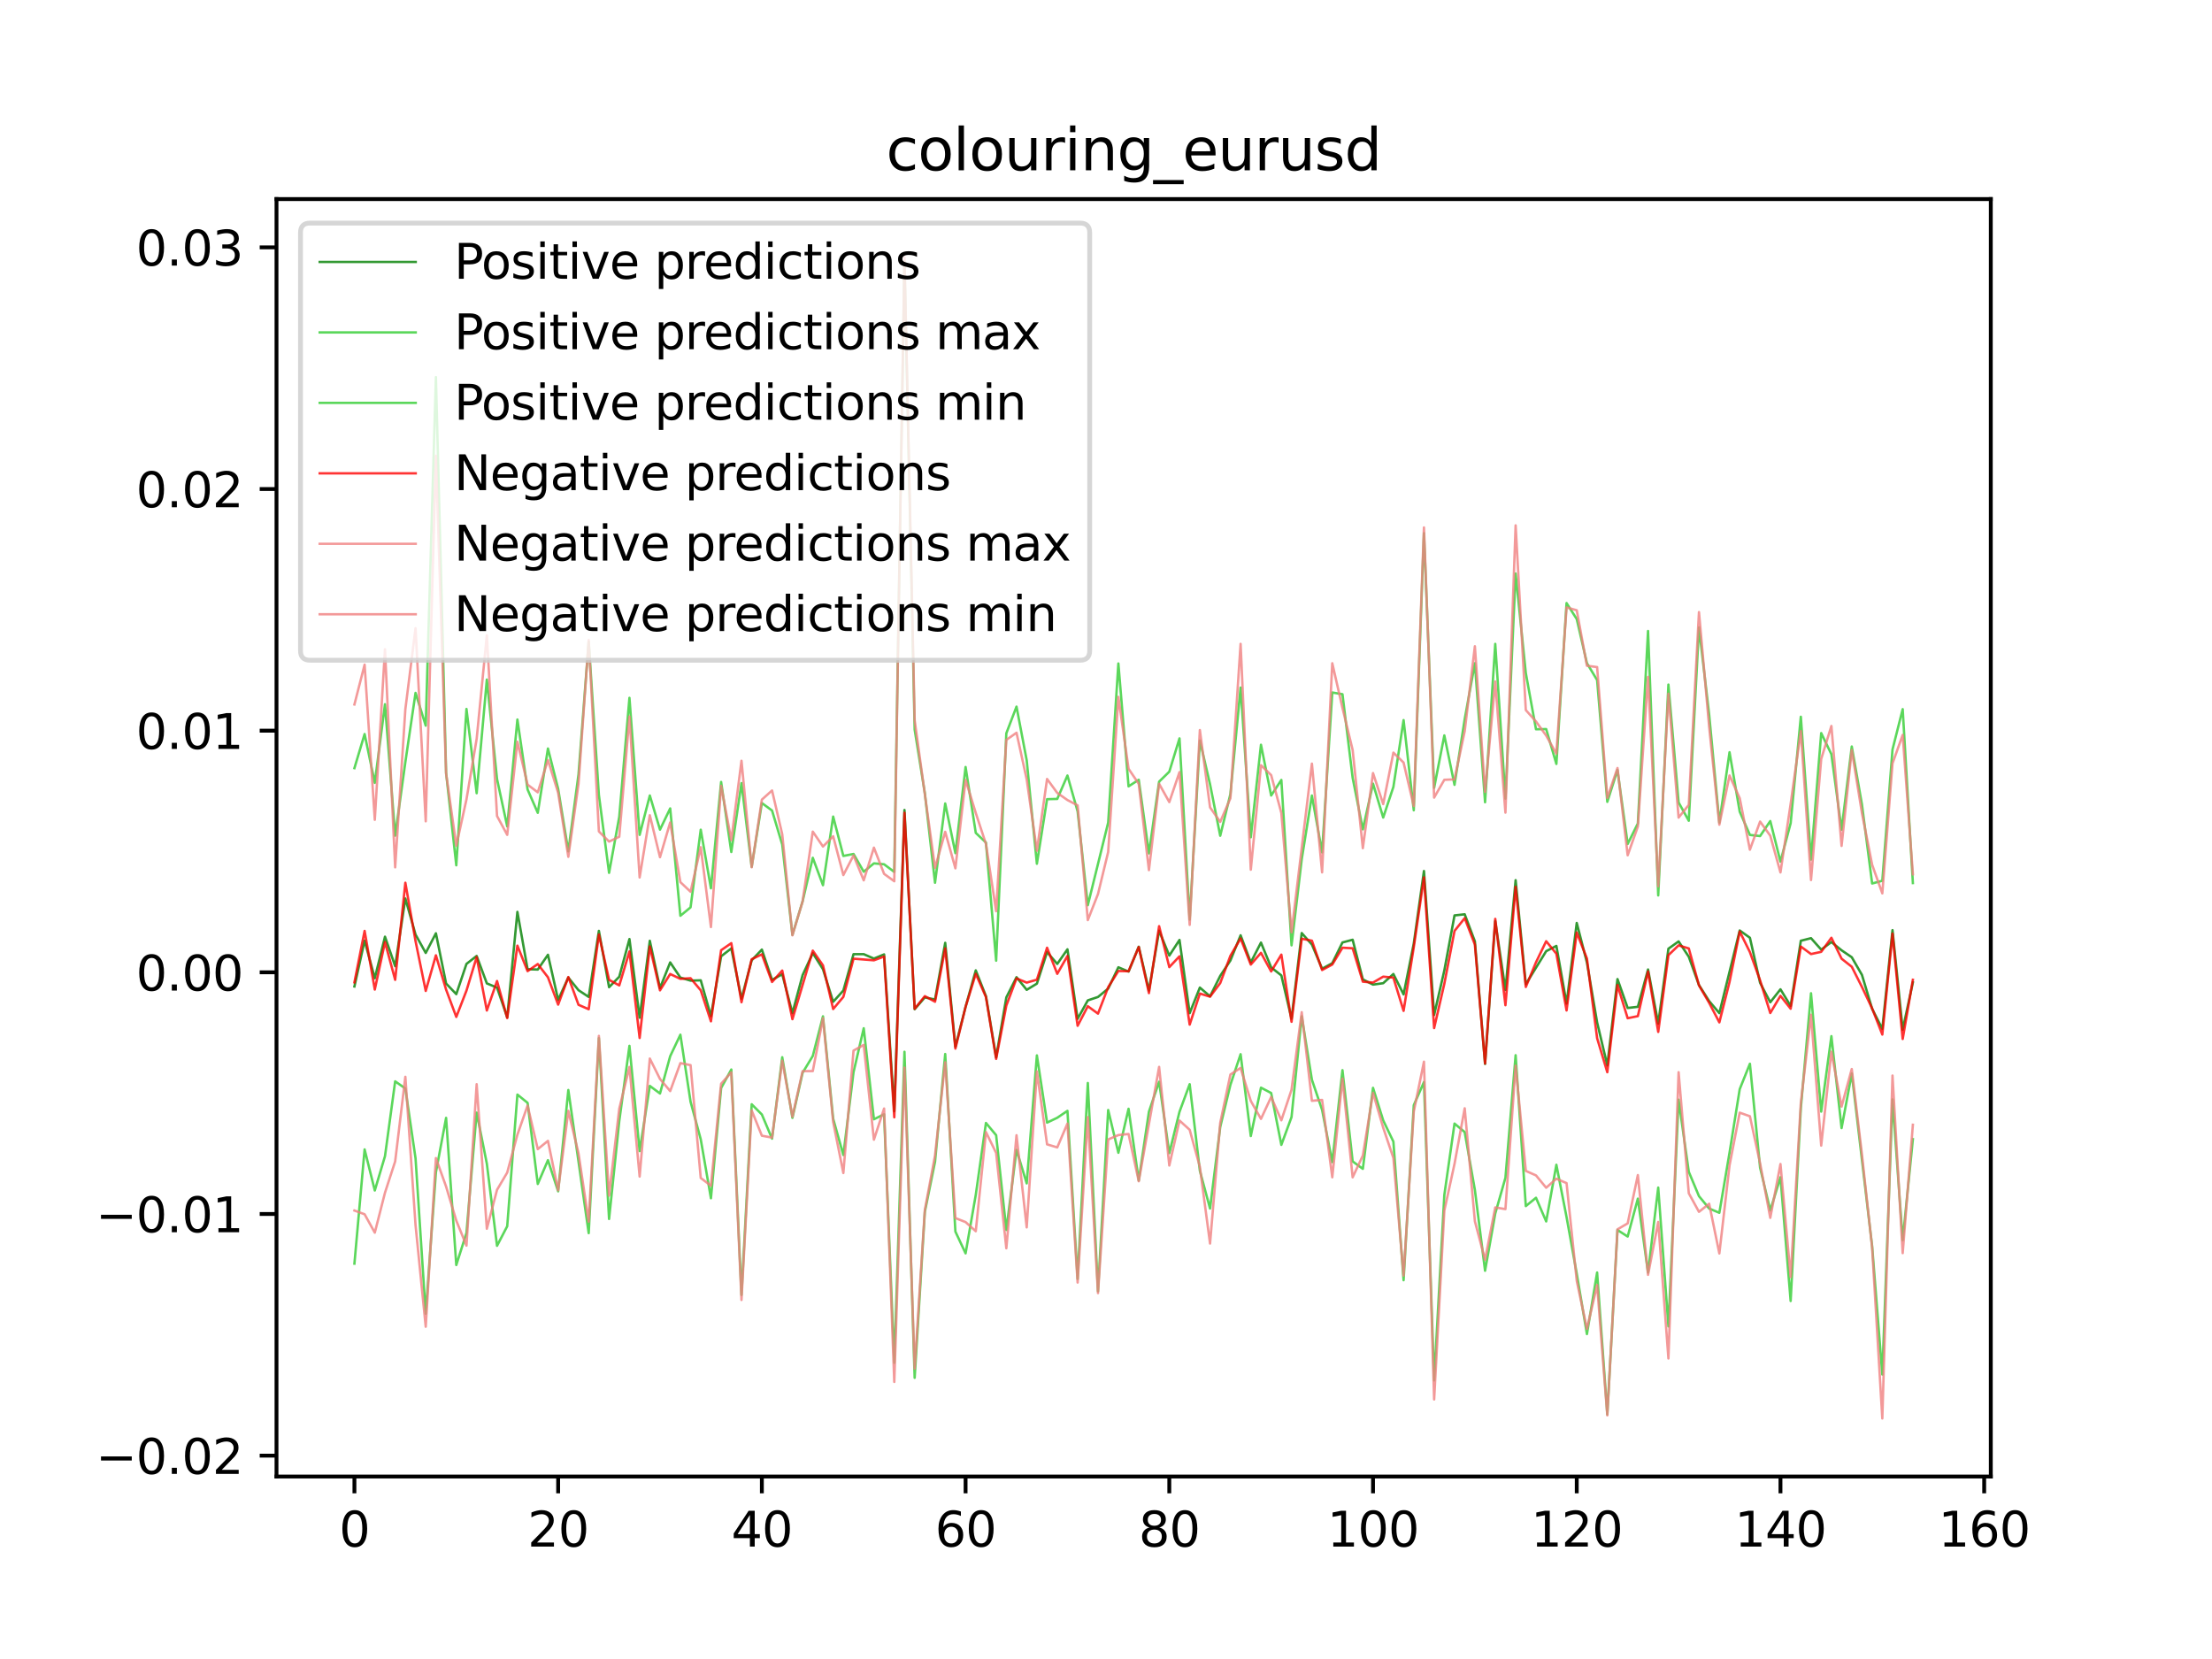 <?xml version="1.0" encoding="utf-8" standalone="no"?>
<!DOCTYPE svg PUBLIC "-//W3C//DTD SVG 1.1//EN"
  "http://www.w3.org/Graphics/SVG/1.1/DTD/svg11.dtd">
<svg xmlns:xlink="http://www.w3.org/1999/xlink" width="460.8pt" height="345.6pt" viewBox="0 0 460.8 345.6" xmlns="http://www.w3.org/2000/svg" version="1.1">
 <defs>
  <style type="text/css">*{stroke-linejoin: round; stroke-linecap: butt}</style>
 </defs>
 <g id="figure_1">
  <g id="patch_1">
   <path d="M 0 345.6 
L 460.8 345.6 
L 460.8 0 
L 0 0 
z
" style="fill: #ffffff"/>
  </g>
  <g id="axes_1">
   <g id="patch_2">
    <path d="M 57.6 307.584 
L 414.72 307.584 
L 414.72 41.472 
L 57.6 41.472 
z
" style="fill: #ffffff"/>
   </g>
   <g id="matplotlib.axis_1">
    <g id="xtick_1">
     <g id="line2d_1">
      <defs>
       <path id="m3a254a4ce6" d="M 0 0 
L 0 3.5 
" style="stroke: #000000; stroke-width: 0.8"/>
      </defs>
      <g>
       <use xlink:href="#m3a254a4ce6" x="73.833" y="307.584" style="stroke: #000000; stroke-width: 0.8"/>
      </g>
     </g>
     <g id="text_1">
      <!-- 0 -->
      <g transform="translate(70.651 322.182) scale(0.1 -0.1)">
       <defs>
        <path id="DejaVuSans-30" d="M 2034 4250 
Q 1547 4250 1301 3770 
Q 1056 3291 1056 2328 
Q 1056 1369 1301 889 
Q 1547 409 2034 409 
Q 2525 409 2770 889 
Q 3016 1369 3016 2328 
Q 3016 3291 2770 3770 
Q 2525 4250 2034 4250 
z
M 2034 4750 
Q 2819 4750 3233 4129 
Q 3647 3509 3647 2328 
Q 3647 1150 3233 529 
Q 2819 -91 2034 -91 
Q 1250 -91 836 529 
Q 422 1150 422 2328 
Q 422 3509 836 4129 
Q 1250 4750 2034 4750 
z
" transform="scale(0.016)"/>
       </defs>
       <use xlink:href="#DejaVuSans-30"/>
      </g>
     </g>
    </g>
    <g id="xtick_2">
     <g id="line2d_2">
      <g>
       <use xlink:href="#m3a254a4ce6" x="116.271" y="307.584" style="stroke: #000000; stroke-width: 0.8"/>
      </g>
     </g>
     <g id="text_2">
      <!-- 20 -->
      <g transform="translate(109.909 322.182) scale(0.1 -0.1)">
       <defs>
        <path id="DejaVuSans-32" d="M 1228 531 
L 3431 531 
L 3431 0 
L 469 0 
L 469 531 
Q 828 903 1448 1529 
Q 2069 2156 2228 2338 
Q 2531 2678 2651 2914 
Q 2772 3150 2772 3378 
Q 2772 3750 2511 3984 
Q 2250 4219 1831 4219 
Q 1534 4219 1204 4116 
Q 875 4013 500 3803 
L 500 4441 
Q 881 4594 1212 4672 
Q 1544 4750 1819 4750 
Q 2544 4750 2975 4387 
Q 3406 4025 3406 3419 
Q 3406 3131 3298 2873 
Q 3191 2616 2906 2266 
Q 2828 2175 2409 1742 
Q 1991 1309 1228 531 
z
" transform="scale(0.016)"/>
       </defs>
       <use xlink:href="#DejaVuSans-32"/>
       <use xlink:href="#DejaVuSans-30" x="63.623"/>
      </g>
     </g>
    </g>
    <g id="xtick_3">
     <g id="line2d_3">
      <g>
       <use xlink:href="#m3a254a4ce6" x="158.71" y="307.584" style="stroke: #000000; stroke-width: 0.8"/>
      </g>
     </g>
     <g id="text_3">
      <!-- 40 -->
      <g transform="translate(152.347 322.182) scale(0.1 -0.1)">
       <defs>
        <path id="DejaVuSans-34" d="M 2419 4116 
L 825 1625 
L 2419 1625 
L 2419 4116 
z
M 2253 4666 
L 3047 4666 
L 3047 1625 
L 3713 1625 
L 3713 1100 
L 3047 1100 
L 3047 0 
L 2419 0 
L 2419 1100 
L 313 1100 
L 313 1709 
L 2253 4666 
z
" transform="scale(0.016)"/>
       </defs>
       <use xlink:href="#DejaVuSans-34"/>
       <use xlink:href="#DejaVuSans-30" x="63.623"/>
      </g>
     </g>
    </g>
    <g id="xtick_4">
     <g id="line2d_4">
      <g>
       <use xlink:href="#m3a254a4ce6" x="201.148" y="307.584" style="stroke: #000000; stroke-width: 0.8"/>
      </g>
     </g>
     <g id="text_4">
      <!-- 60 -->
      <g transform="translate(194.786 322.182) scale(0.1 -0.1)">
       <defs>
        <path id="DejaVuSans-36" d="M 2113 2584 
Q 1688 2584 1439 2293 
Q 1191 2003 1191 1497 
Q 1191 994 1439 701 
Q 1688 409 2113 409 
Q 2538 409 2786 701 
Q 3034 994 3034 1497 
Q 3034 2003 2786 2293 
Q 2538 2584 2113 2584 
z
M 3366 4563 
L 3366 3988 
Q 3128 4100 2886 4159 
Q 2644 4219 2406 4219 
Q 1781 4219 1451 3797 
Q 1122 3375 1075 2522 
Q 1259 2794 1537 2939 
Q 1816 3084 2150 3084 
Q 2853 3084 3261 2657 
Q 3669 2231 3669 1497 
Q 3669 778 3244 343 
Q 2819 -91 2113 -91 
Q 1303 -91 875 529 
Q 447 1150 447 2328 
Q 447 3434 972 4092 
Q 1497 4750 2381 4750 
Q 2619 4750 2861 4703 
Q 3103 4656 3366 4563 
z
" transform="scale(0.016)"/>
       </defs>
       <use xlink:href="#DejaVuSans-36"/>
       <use xlink:href="#DejaVuSans-30" x="63.623"/>
      </g>
     </g>
    </g>
    <g id="xtick_5">
     <g id="line2d_5">
      <g>
       <use xlink:href="#m3a254a4ce6" x="243.587" y="307.584" style="stroke: #000000; stroke-width: 0.8"/>
      </g>
     </g>
     <g id="text_5">
      <!-- 80 -->
      <g transform="translate(237.224 322.182) scale(0.1 -0.1)">
       <defs>
        <path id="DejaVuSans-38" d="M 2034 2216 
Q 1584 2216 1326 1975 
Q 1069 1734 1069 1313 
Q 1069 891 1326 650 
Q 1584 409 2034 409 
Q 2484 409 2743 651 
Q 3003 894 3003 1313 
Q 3003 1734 2745 1975 
Q 2488 2216 2034 2216 
z
M 1403 2484 
Q 997 2584 770 2862 
Q 544 3141 544 3541 
Q 544 4100 942 4425 
Q 1341 4750 2034 4750 
Q 2731 4750 3128 4425 
Q 3525 4100 3525 3541 
Q 3525 3141 3298 2862 
Q 3072 2584 2669 2484 
Q 3125 2378 3379 2068 
Q 3634 1759 3634 1313 
Q 3634 634 3220 271 
Q 2806 -91 2034 -91 
Q 1263 -91 848 271 
Q 434 634 434 1313 
Q 434 1759 690 2068 
Q 947 2378 1403 2484 
z
M 1172 3481 
Q 1172 3119 1398 2916 
Q 1625 2713 2034 2713 
Q 2441 2713 2670 2916 
Q 2900 3119 2900 3481 
Q 2900 3844 2670 4047 
Q 2441 4250 2034 4250 
Q 1625 4250 1398 4047 
Q 1172 3844 1172 3481 
z
" transform="scale(0.016)"/>
       </defs>
       <use xlink:href="#DejaVuSans-38"/>
       <use xlink:href="#DejaVuSans-30" x="63.623"/>
      </g>
     </g>
    </g>
    <g id="xtick_6">
     <g id="line2d_6">
      <g>
       <use xlink:href="#m3a254a4ce6" x="286.025" y="307.584" style="stroke: #000000; stroke-width: 0.8"/>
      </g>
     </g>
     <g id="text_6">
      <!-- 100 -->
      <g transform="translate(276.481 322.182) scale(0.1 -0.1)">
       <defs>
        <path id="DejaVuSans-31" d="M 794 531 
L 1825 531 
L 1825 4091 
L 703 3866 
L 703 4441 
L 1819 4666 
L 2450 4666 
L 2450 531 
L 3481 531 
L 3481 0 
L 794 0 
L 794 531 
z
" transform="scale(0.016)"/>
       </defs>
       <use xlink:href="#DejaVuSans-31"/>
       <use xlink:href="#DejaVuSans-30" x="63.623"/>
       <use xlink:href="#DejaVuSans-30" x="127.246"/>
      </g>
     </g>
    </g>
    <g id="xtick_7">
     <g id="line2d_7">
      <g>
       <use xlink:href="#m3a254a4ce6" x="328.464" y="307.584" style="stroke: #000000; stroke-width: 0.8"/>
      </g>
     </g>
     <g id="text_7">
      <!-- 120 -->
      <g transform="translate(318.92 322.182) scale(0.1 -0.1)">
       <use xlink:href="#DejaVuSans-31"/>
       <use xlink:href="#DejaVuSans-32" x="63.623"/>
       <use xlink:href="#DejaVuSans-30" x="127.246"/>
      </g>
     </g>
    </g>
    <g id="xtick_8">
     <g id="line2d_8">
      <g>
       <use xlink:href="#m3a254a4ce6" x="370.902" y="307.584" style="stroke: #000000; stroke-width: 0.8"/>
      </g>
     </g>
     <g id="text_8">
      <!-- 140 -->
      <g transform="translate(361.358 322.182) scale(0.1 -0.1)">
       <use xlink:href="#DejaVuSans-31"/>
       <use xlink:href="#DejaVuSans-34" x="63.623"/>
       <use xlink:href="#DejaVuSans-30" x="127.246"/>
      </g>
     </g>
    </g>
    <g id="xtick_9">
     <g id="line2d_9">
      <g>
       <use xlink:href="#m3a254a4ce6" x="413.341" y="307.584" style="stroke: #000000; stroke-width: 0.8"/>
      </g>
     </g>
     <g id="text_9">
      <!-- 160 -->
      <g transform="translate(403.797 322.182) scale(0.1 -0.1)">
       <use xlink:href="#DejaVuSans-31"/>
       <use xlink:href="#DejaVuSans-36" x="63.623"/>
       <use xlink:href="#DejaVuSans-30" x="127.246"/>
      </g>
     </g>
    </g>
   </g>
   <g id="matplotlib.axis_2">
    <g id="ytick_1">
     <g id="line2d_10">
      <defs>
       <path id="m28b1f75086" d="M 0 0 
L -3.5 0 
" style="stroke: #000000; stroke-width: 0.8"/>
      </defs>
      <g>
       <use xlink:href="#m28b1f75086" x="57.6" y="303.238" style="stroke: #000000; stroke-width: 0.8"/>
      </g>
     </g>
     <g id="text_10">
      <!-- −0.02 -->
      <g transform="translate(19.955 307.037) scale(0.1 -0.1)">
       <defs>
        <path id="DejaVuSans-2212" d="M 678 2272 
L 4684 2272 
L 4684 1741 
L 678 1741 
L 678 2272 
z
" transform="scale(0.016)"/>
        <path id="DejaVuSans-2e" d="M 684 794 
L 1344 794 
L 1344 0 
L 684 0 
L 684 794 
z
" transform="scale(0.016)"/>
       </defs>
       <use xlink:href="#DejaVuSans-2212"/>
       <use xlink:href="#DejaVuSans-30" x="83.789"/>
       <use xlink:href="#DejaVuSans-2e" x="147.412"/>
       <use xlink:href="#DejaVuSans-30" x="179.199"/>
       <use xlink:href="#DejaVuSans-32" x="242.822"/>
      </g>
     </g>
    </g>
    <g id="ytick_2">
     <g id="line2d_11">
      <g>
       <use xlink:href="#m28b1f75086" x="57.6" y="252.896" style="stroke: #000000; stroke-width: 0.8"/>
      </g>
     </g>
     <g id="text_11">
      <!-- −0.01 -->
      <g transform="translate(19.955 256.695) scale(0.1 -0.1)">
       <use xlink:href="#DejaVuSans-2212"/>
       <use xlink:href="#DejaVuSans-30" x="83.789"/>
       <use xlink:href="#DejaVuSans-2e" x="147.412"/>
       <use xlink:href="#DejaVuSans-30" x="179.199"/>
       <use xlink:href="#DejaVuSans-31" x="242.822"/>
      </g>
     </g>
    </g>
    <g id="ytick_3">
     <g id="line2d_12">
      <g>
       <use xlink:href="#m28b1f75086" x="57.6" y="202.554" style="stroke: #000000; stroke-width: 0.8"/>
      </g>
     </g>
     <g id="text_12">
      <!-- 0.00 -->
      <g transform="translate(28.334 206.353) scale(0.1 -0.1)">
       <use xlink:href="#DejaVuSans-30"/>
       <use xlink:href="#DejaVuSans-2e" x="63.623"/>
       <use xlink:href="#DejaVuSans-30" x="95.41"/>
       <use xlink:href="#DejaVuSans-30" x="159.033"/>
      </g>
     </g>
    </g>
    <g id="ytick_4">
     <g id="line2d_13">
      <g>
       <use xlink:href="#m28b1f75086" x="57.6" y="152.212" style="stroke: #000000; stroke-width: 0.8"/>
      </g>
     </g>
     <g id="text_13">
      <!-- 0.01 -->
      <g transform="translate(28.334 156.011) scale(0.1 -0.1)">
       <use xlink:href="#DejaVuSans-30"/>
       <use xlink:href="#DejaVuSans-2e" x="63.623"/>
       <use xlink:href="#DejaVuSans-30" x="95.41"/>
       <use xlink:href="#DejaVuSans-31" x="159.033"/>
      </g>
     </g>
    </g>
    <g id="ytick_5">
     <g id="line2d_14">
      <g>
       <use xlink:href="#m28b1f75086" x="57.6" y="101.869" style="stroke: #000000; stroke-width: 0.8"/>
      </g>
     </g>
     <g id="text_14">
      <!-- 0.02 -->
      <g transform="translate(28.334 105.669) scale(0.1 -0.1)">
       <use xlink:href="#DejaVuSans-30"/>
       <use xlink:href="#DejaVuSans-2e" x="63.623"/>
       <use xlink:href="#DejaVuSans-30" x="95.41"/>
       <use xlink:href="#DejaVuSans-32" x="159.033"/>
      </g>
     </g>
    </g>
    <g id="ytick_6">
     <g id="line2d_15">
      <g>
       <use xlink:href="#m28b1f75086" x="57.6" y="51.527" style="stroke: #000000; stroke-width: 0.8"/>
      </g>
     </g>
     <g id="text_15">
      <!-- 0.03 -->
      <g transform="translate(28.334 55.326) scale(0.1 -0.1)">
       <defs>
        <path id="DejaVuSans-33" d="M 2597 2516 
Q 3050 2419 3304 2112 
Q 3559 1806 3559 1356 
Q 3559 666 3084 287 
Q 2609 -91 1734 -91 
Q 1441 -91 1130 -33 
Q 819 25 488 141 
L 488 750 
Q 750 597 1062 519 
Q 1375 441 1716 441 
Q 2309 441 2620 675 
Q 2931 909 2931 1356 
Q 2931 1769 2642 2001 
Q 2353 2234 1838 2234 
L 1294 2234 
L 1294 2753 
L 1863 2753 
Q 2328 2753 2575 2939 
Q 2822 3125 2822 3475 
Q 2822 3834 2567 4026 
Q 2313 4219 1838 4219 
Q 1578 4219 1281 4162 
Q 984 4106 628 3988 
L 628 4550 
Q 988 4650 1302 4700 
Q 1616 4750 1894 4750 
Q 2613 4750 3031 4423 
Q 3450 4097 3450 3541 
Q 3450 3153 3228 2886 
Q 3006 2619 2597 2516 
z
" transform="scale(0.016)"/>
       </defs>
       <use xlink:href="#DejaVuSans-30"/>
       <use xlink:href="#DejaVuSans-2e" x="63.623"/>
       <use xlink:href="#DejaVuSans-30" x="95.41"/>
       <use xlink:href="#DejaVuSans-33" x="159.033"/>
      </g>
     </g>
    </g>
   </g>
   <g id="line2d_16">
    <path d="M 73.833 205.5 
L 75.955 195.948 
L 78.077 203.789 
L 80.199 195.132 
L 82.32 201.272 
L 84.442 187.169 
L 86.564 194.688 
L 88.686 198.512 
L 90.808 194.426 
L 92.93 204.884 
L 95.052 207.098 
L 97.174 200.797 
L 99.296 199.143 
L 101.418 204.859 
L 103.54 205.734 
L 105.662 211.924 
L 107.784 189.962 
L 109.905 201.901 
L 112.027 201.976 
L 114.149 198.899 
L 116.271 208.28 
L 118.393 203.648 
L 120.515 206.277 
L 122.637 207.675 
L 124.759 193.917 
L 126.881 205.651 
L 129.003 203.471 
L 131.125 195.623 
L 133.247 212.006 
L 135.369 195.986 
L 137.49 205.83 
L 139.612 200.488 
L 141.734 203.647 
L 143.856 204.284 
L 145.978 204.217 
L 148.1 211.668 
L 150.222 199.215 
L 152.344 197.572 
L 154.466 208.038 
L 156.588 200.048 
L 158.71 197.816 
L 160.832 204.126 
L 162.954 202.958 
L 165.076 211.038 
L 167.197 203.137 
L 169.319 198.548 
L 171.441 201.907 
L 173.563 208.693 
L 175.685 206.347 
L 177.807 198.77 
L 179.929 198.77 
L 182.051 199.692 
L 184.173 198.819 
L 186.295 231.481 
L 188.417 168.741 
L 190.539 210.236 
L 192.661 207.775 
L 194.782 208.216 
L 196.904 196.41 
L 199.026 218.057 
L 201.148 209.742 
L 203.27 202.152 
L 205.392 207.523 
L 207.514 220.263 
L 209.636 207.778 
L 211.758 203.568 
L 213.88 206.197 
L 216.002 204.91 
L 218.124 198.346 
L 220.246 200.802 
L 222.367 197.764 
L 224.489 212.24 
L 226.611 208.396 
L 228.733 207.686 
L 230.855 205.944 
L 232.977 201.505 
L 235.099 202.399 
L 237.221 197.218 
L 239.343 206.342 
L 241.465 193.893 
L 243.587 199.068 
L 245.709 195.81 
L 247.831 211.053 
L 249.953 205.732 
L 252.074 207.555 
L 254.196 203.293 
L 256.318 200.084 
L 258.44 194.841 
L 260.562 200.487 
L 262.684 196.36 
L 264.806 201.529 
L 266.928 203.194 
L 269.05 212.23 
L 271.172 194.377 
L 273.294 196.769 
L 275.416 201.8 
L 277.538 200.649 
L 279.659 196.332 
L 281.781 195.768 
L 283.903 204.021 
L 286.025 205.112 
L 288.147 204.818 
L 290.269 202.904 
L 292.391 207.149 
L 294.513 196.555 
L 296.635 181.45 
L 298.757 211.429 
L 300.879 202.164 
L 303.001 190.699 
L 305.123 190.463 
L 307.244 196.107 
L 309.366 221.631 
L 311.488 191.897 
L 313.61 206.225 
L 315.732 183.362 
L 317.854 205.036 
L 322.098 198.147 
L 324.22 197.052 
L 326.342 209.057 
L 328.464 192.268 
L 330.586 200.509 
L 332.708 212.989 
L 334.83 221.93 
L 336.951 203.964 
L 339.073 209.978 
L 341.195 209.735 
L 343.317 201.961 
L 345.439 213.219 
L 347.561 197.633 
L 349.683 196.116 
L 351.805 199.307 
L 353.927 205.208 
L 356.049 208.549 
L 358.171 211.056 
L 362.415 193.836 
L 364.536 195.347 
L 366.658 204.735 
L 368.78 208.788 
L 370.902 206.091 
L 373.024 209.56 
L 375.146 195.975 
L 377.268 195.439 
L 379.39 197.824 
L 381.512 196.249 
L 383.634 197.963 
L 385.756 199.408 
L 387.878 203.089 
L 390 210.16 
L 392.121 214.33 
L 394.243 193.768 
L 396.365 214.503 
L 398.487 204.651 
L 398.487 204.651 
" clip-path="url(#p770c8432ce)" style="fill: none; stroke: #008000; stroke-opacity: 0.8; stroke-width: 0.5; stroke-linecap: square"/>
   </g>
   <g id="line2d_17">
    <path d="M 73.833 160.016 
L 75.955 152.918 
L 78.077 163.081 
L 80.199 146.706 
L 82.32 174.088 
L 84.442 158.755 
L 86.564 144.344 
L 88.686 151.162 
L 90.808 78.565 
L 92.93 160.97 
L 95.052 180.258 
L 97.174 147.689 
L 99.296 165.241 
L 101.418 141.573 
L 103.54 162.293 
L 105.662 172.149 
L 107.784 149.892 
L 109.905 164.467 
L 112.027 169.322 
L 114.149 155.932 
L 116.271 164.331 
L 118.393 177.343 
L 120.515 161.303 
L 122.637 133.679 
L 124.759 165.612 
L 126.881 181.83 
L 129.003 170.158 
L 131.125 145.376 
L 133.247 173.918 
L 135.369 165.721 
L 137.49 172.825 
L 139.612 168.411 
L 141.734 190.768 
L 143.856 189.023 
L 145.978 172.842 
L 148.1 185.043 
L 150.222 162.901 
L 152.344 177.484 
L 154.466 163.141 
L 156.588 180.565 
L 158.71 167.285 
L 160.832 168.852 
L 162.954 175.939 
L 165.076 194.754 
L 167.197 187.763 
L 169.319 178.696 
L 171.441 184.403 
L 173.563 170.109 
L 175.685 178.308 
L 177.807 177.898 
L 179.929 181.597 
L 182.051 179.856 
L 184.173 180.046 
L 186.295 181.636 
L 188.417 54.476 
L 190.539 151.979 
L 192.661 165.236 
L 194.782 183.89 
L 196.904 167.38 
L 199.026 177.727 
L 201.148 159.783 
L 203.27 173.507 
L 205.392 175.518 
L 207.514 200.129 
L 209.636 152.759 
L 211.758 147.205 
L 213.88 158.384 
L 216.002 179.934 
L 218.124 166.484 
L 220.246 166.431 
L 222.367 161.557 
L 224.489 169.03 
L 226.611 188.567 
L 230.855 171.354 
L 232.977 138.219 
L 235.099 163.813 
L 237.221 162.439 
L 239.343 177.774 
L 241.465 162.831 
L 243.587 160.76 
L 245.709 153.82 
L 247.831 191.567 
L 249.953 154.273 
L 252.074 163.382 
L 254.196 174.097 
L 256.318 165.402 
L 258.44 143.237 
L 260.562 174.42 
L 262.684 155.145 
L 264.806 165.72 
L 266.928 162.476 
L 269.05 196.933 
L 271.172 179.005 
L 273.294 165.727 
L 275.416 177.574 
L 277.538 144.261 
L 279.659 144.62 
L 281.781 162.03 
L 283.903 172.764 
L 286.025 163.252 
L 288.147 170.31 
L 290.269 163.93 
L 292.391 150.007 
L 294.513 168.798 
L 296.635 111.079 
L 298.757 164.105 
L 300.879 153.199 
L 303.001 163.495 
L 305.123 149.815 
L 307.244 138.162 
L 309.366 167.122 
L 311.488 134.137 
L 313.61 166.369 
L 315.732 119.475 
L 317.854 140.22 
L 319.976 151.916 
L 322.098 151.883 
L 324.22 159.138 
L 326.342 125.632 
L 328.464 128.965 
L 330.586 138.156 
L 332.708 141.669 
L 334.83 167.038 
L 336.951 160.407 
L 339.073 175.81 
L 341.195 171.543 
L 343.317 131.449 
L 345.439 186.532 
L 347.561 142.611 
L 349.683 167.164 
L 351.805 170.979 
L 353.927 130.708 
L 356.049 148.869 
L 358.171 171.358 
L 360.293 156.705 
L 362.415 169.091 
L 364.536 173.931 
L 366.658 174.168 
L 368.78 171.039 
L 370.902 179.483 
L 373.024 171.488 
L 375.146 149.318 
L 377.268 179.069 
L 379.39 152.719 
L 381.512 157.119 
L 383.634 172.847 
L 385.756 155.512 
L 387.878 167.596 
L 390 184.047 
L 392.121 183.48 
L 394.243 156.14 
L 396.365 147.732 
L 398.487 183.955 
L 398.487 183.955 
" clip-path="url(#p770c8432ce)" style="fill: none; stroke: #32cd32; stroke-opacity: 0.8; stroke-width: 0.5; stroke-linecap: square"/>
   </g>
   <g id="line2d_18">
    <path d="M 73.833 263.238 
L 75.955 239.444 
L 78.077 247.998 
L 80.199 240.852 
L 82.32 225.266 
L 84.442 226.753 
L 86.564 241.292 
L 88.686 273.668 
L 90.808 244.209 
L 92.93 232.872 
L 95.052 263.526 
L 97.174 256.846 
L 99.296 231.775 
L 101.418 242.413 
L 103.54 259.522 
L 105.662 255.448 
L 107.784 228.023 
L 109.905 229.741 
L 112.027 246.639 
L 114.149 241.69 
L 116.271 248.173 
L 118.393 227.069 
L 122.637 256.883 
L 124.759 216.262 
L 126.881 253.932 
L 129.003 233.54 
L 131.125 217.866 
L 133.247 239.798 
L 135.369 226.216 
L 137.49 227.794 
L 139.612 220.024 
L 141.734 215.546 
L 143.856 229.51 
L 145.978 237.341 
L 148.1 249.619 
L 150.222 226.656 
L 152.344 222.799 
L 154.466 269.758 
L 156.588 230.038 
L 158.71 232.169 
L 160.832 237.198 
L 162.954 220.242 
L 165.076 232.874 
L 167.197 223.474 
L 169.319 219.974 
L 171.441 211.718 
L 173.563 233.05 
L 175.685 240.614 
L 177.807 223.347 
L 179.929 214.205 
L 182.051 233.162 
L 184.173 232.132 
L 186.295 283.884 
L 188.417 219.106 
L 190.539 287.025 
L 192.661 252.441 
L 194.782 242.026 
L 196.904 219.569 
L 199.026 256.559 
L 201.148 261.098 
L 203.27 248.919 
L 205.392 233.934 
L 207.514 236.481 
L 209.636 256.223 
L 211.758 239.531 
L 213.88 246.519 
L 216.002 219.858 
L 218.124 233.861 
L 220.246 232.851 
L 222.367 231.41 
L 224.489 266.422 
L 226.611 225.608 
L 228.733 268.991 
L 230.855 231.237 
L 232.977 240.139 
L 235.099 230.978 
L 237.221 245.926 
L 239.343 231.579 
L 241.465 225.35 
L 243.587 240.219 
L 245.709 231.616 
L 247.831 225.859 
L 249.953 243.888 
L 252.074 251.754 
L 254.196 234.77 
L 256.318 225.988 
L 258.44 219.612 
L 260.562 236.652 
L 262.684 226.579 
L 264.806 227.697 
L 266.928 238.496 
L 269.05 232.707 
L 271.172 211.719 
L 273.294 224.939 
L 275.416 231.2 
L 277.538 242.09 
L 279.659 222.942 
L 281.781 241.937 
L 283.903 243.491 
L 286.025 226.62 
L 288.147 233.398 
L 290.269 237.825 
L 292.391 266.689 
L 294.513 230.233 
L 296.635 225.419 
L 298.757 287.561 
L 300.879 248.949 
L 303.001 234.063 
L 305.123 235.831 
L 307.244 247.887 
L 309.366 264.719 
L 311.488 252.801 
L 313.61 245.346 
L 315.732 219.824 
L 317.854 251.25 
L 319.976 249.517 
L 322.098 254.443 
L 324.22 242.642 
L 326.342 253.539 
L 328.464 265.314 
L 330.586 277.911 
L 332.708 265.085 
L 334.83 294.638 
L 336.951 256.235 
L 339.073 257.594 
L 341.195 249.702 
L 343.317 265.089 
L 345.439 247.397 
L 347.561 276.306 
L 349.683 229.081 
L 351.805 244.108 
L 353.927 249.181 
L 356.049 251.758 
L 358.171 252.646 
L 360.293 240.129 
L 362.415 226.893 
L 364.536 221.602 
L 366.658 243.236 
L 368.78 252.143 
L 370.902 245.242 
L 373.024 271.018 
L 375.146 230.843 
L 377.268 206.912 
L 379.39 231.571 
L 381.512 215.847 
L 383.634 234.997 
L 385.756 223.619 
L 390 259.618 
L 392.121 286.331 
L 394.243 229.029 
L 396.365 258.382 
L 398.487 237.311 
L 398.487 237.311 
" clip-path="url(#p770c8432ce)" style="fill: none; stroke: #32cd32; stroke-opacity: 0.8; stroke-width: 0.5; stroke-linecap: square"/>
   </g>
   <g id="line2d_19">
    <path d="M 73.833 204.644 
L 75.955 193.927 
L 78.077 206.141 
L 80.199 196.248 
L 82.32 204.115 
L 84.442 183.896 
L 86.564 196.051 
L 88.686 206.428 
L 90.808 199.011 
L 92.93 206.154 
L 95.052 211.841 
L 97.174 206.362 
L 99.296 199.389 
L 101.418 210.504 
L 103.54 204.366 
L 105.662 212.087 
L 107.784 196.997 
L 109.905 202.306 
L 112.027 200.828 
L 114.149 203.587 
L 116.271 209.278 
L 118.393 203.535 
L 120.515 209.318 
L 122.637 210.242 
L 124.759 194.683 
L 126.881 204.121 
L 129.003 205.276 
L 131.125 198.209 
L 133.247 216.229 
L 135.369 197.166 
L 137.49 206.302 
L 139.612 202.905 
L 141.734 203.913 
L 143.856 203.781 
L 145.978 206.3 
L 148.1 212.759 
L 150.222 197.946 
L 152.344 196.477 
L 154.466 208.78 
L 156.588 199.825 
L 158.71 198.809 
L 160.832 204.564 
L 162.954 202.187 
L 165.076 212.31 
L 169.319 198.039 
L 171.441 201.11 
L 173.563 210.199 
L 175.685 207.672 
L 177.807 199.712 
L 182.051 200.047 
L 184.173 199.266 
L 186.295 232.754 
L 188.417 169.319 
L 190.539 210.147 
L 192.661 207.515 
L 194.782 208.676 
L 196.904 197.56 
L 199.026 218.44 
L 201.148 209.735 
L 203.27 202.857 
L 205.392 207.709 
L 207.514 220.58 
L 209.636 209.48 
L 211.758 203.819 
L 213.88 204.695 
L 216.002 204.087 
L 218.124 197.433 
L 220.246 202.861 
L 222.367 199.148 
L 224.489 213.689 
L 226.611 209.614 
L 228.733 211.159 
L 230.855 205.648 
L 232.977 202.278 
L 235.099 202.326 
L 237.221 197.279 
L 239.343 206.88 
L 241.465 192.944 
L 243.587 201.468 
L 245.709 199.22 
L 247.831 213.441 
L 249.953 206.978 
L 252.074 207.625 
L 254.196 204.794 
L 256.318 199.105 
L 258.44 195.496 
L 260.562 200.938 
L 262.684 198.495 
L 264.806 202.367 
L 266.928 198.866 
L 269.05 212.858 
L 271.172 195.554 
L 273.294 195.963 
L 275.416 202.074 
L 277.538 200.928 
L 279.659 197.429 
L 281.781 197.546 
L 283.903 204.5 
L 286.025 204.691 
L 288.147 203.454 
L 290.269 203.656 
L 292.391 210.58 
L 294.513 197.302 
L 296.635 182.777 
L 298.757 214.163 
L 300.879 204.939 
L 303.001 193.929 
L 305.123 191.268 
L 307.244 196.77 
L 309.366 221.553 
L 311.488 191.42 
L 313.61 209.403 
L 315.732 184.745 
L 317.854 205.6 
L 319.976 200.466 
L 322.098 196.074 
L 324.22 198.671 
L 326.342 210.494 
L 328.464 194.258 
L 330.586 199.687 
L 332.708 216.272 
L 334.83 223.361 
L 336.951 205.204 
L 339.073 212.115 
L 341.195 211.678 
L 343.317 202.366 
L 345.439 214.962 
L 347.561 198.978 
L 349.683 196.935 
L 351.805 197.578 
L 353.927 205.27 
L 356.049 208.907 
L 358.171 212.978 
L 360.293 204.555 
L 362.415 194.048 
L 364.536 198.339 
L 366.658 204.231 
L 368.78 211.027 
L 370.902 207.45 
L 373.024 210.134 
L 375.146 197.18 
L 377.268 198.746 
L 379.39 198.286 
L 381.512 195.355 
L 383.634 199.712 
L 385.756 201.389 
L 387.878 205.603 
L 390 210.079 
L 392.121 215.513 
L 394.243 194.493 
L 396.365 216.436 
L 398.487 204.112 
L 398.487 204.112 
" clip-path="url(#p770c8432ce)" style="fill: none; stroke: #ff0000; stroke-opacity: 0.8; stroke-width: 0.5; stroke-linecap: square"/>
   </g>
   <g id="line2d_20">
    <path d="M 73.833 146.754 
L 75.955 138.462 
L 78.077 170.776 
L 80.199 135.25 
L 82.32 180.681 
L 84.442 147.749 
L 86.564 130.874 
L 88.686 171.092 
L 90.808 94.942 
L 92.93 161.172 
L 95.052 176.165 
L 97.174 166.527 
L 99.296 153.928 
L 101.418 132.35 
L 103.54 169.995 
L 105.662 173.911 
L 107.784 154.518 
L 109.905 163.457 
L 112.027 165.051 
L 114.149 158.333 
L 116.271 165.144 
L 118.393 178.482 
L 120.515 163.278 
L 122.637 133.318 
L 124.759 173.205 
L 126.881 175.319 
L 129.003 174.303 
L 131.125 149.267 
L 133.247 182.789 
L 135.369 169.829 
L 137.49 178.567 
L 139.612 171.337 
L 141.734 183.765 
L 143.856 185.765 
L 145.978 176.488 
L 148.1 193.122 
L 150.222 163.703 
L 152.344 175.029 
L 154.466 158.484 
L 156.588 180.672 
L 158.71 166.575 
L 160.832 164.671 
L 162.954 173.8 
L 165.076 194.849 
L 167.197 187.78 
L 169.319 173.245 
L 171.441 176.348 
L 173.563 174.209 
L 175.685 182.288 
L 177.807 178.205 
L 179.929 183.389 
L 182.051 176.582 
L 184.173 182.038 
L 186.295 183.58 
L 188.417 53.568 
L 190.539 150.055 
L 194.782 180.816 
L 196.904 173.287 
L 199.026 180.89 
L 201.148 162.463 
L 203.27 169.355 
L 205.392 175.83 
L 207.514 189.825 
L 209.636 154.132 
L 211.758 152.645 
L 213.88 162.347 
L 216.002 177.229 
L 218.124 162.275 
L 220.246 165.176 
L 222.367 166.662 
L 224.489 167.775 
L 226.611 191.674 
L 228.733 186.237 
L 230.855 177.464 
L 232.977 145.173 
L 235.099 160.149 
L 237.221 163.286 
L 239.343 181.263 
L 241.465 163.281 
L 243.587 167.091 
L 245.709 160.847 
L 247.831 192.667 
L 249.953 152.085 
L 252.074 168.186 
L 254.196 171.214 
L 256.318 166.282 
L 258.44 134.13 
L 260.562 181.17 
L 262.684 159.407 
L 264.806 161.469 
L 266.928 169.353 
L 269.05 194.214 
L 273.294 159.08 
L 275.416 181.729 
L 277.538 138.17 
L 279.659 147.459 
L 281.781 156.24 
L 283.903 176.689 
L 286.025 161.048 
L 288.147 167.508 
L 290.269 156.785 
L 292.391 158.861 
L 294.513 167.91 
L 296.635 109.882 
L 298.757 166.153 
L 300.879 162.444 
L 303.001 162.356 
L 305.123 152.325 
L 307.244 134.63 
L 309.366 164.959 
L 311.488 141.97 
L 313.61 169.281 
L 315.732 109.445 
L 317.854 147.923 
L 319.976 150.299 
L 322.098 153.235 
L 324.22 156.999 
L 326.342 126.535 
L 328.464 127.128 
L 330.586 138.684 
L 332.708 138.969 
L 334.83 166.222 
L 336.951 159.992 
L 339.073 178.17 
L 341.195 172.172 
L 343.317 141.015 
L 345.439 184.623 
L 347.561 144.524 
L 349.683 170.319 
L 351.805 167.672 
L 353.927 127.511 
L 356.049 151.408 
L 358.171 171.792 
L 360.293 161.545 
L 362.415 166.28 
L 364.536 177.008 
L 366.658 171.15 
L 368.78 174.09 
L 370.902 181.74 
L 373.024 167.465 
L 375.146 152.314 
L 377.268 183.327 
L 379.39 158.096 
L 381.512 151.236 
L 383.634 176.218 
L 385.756 156.25 
L 387.878 169.365 
L 390 180.149 
L 392.121 186.104 
L 394.243 159.036 
L 396.365 153.096 
L 398.487 182.119 
L 398.487 182.119 
" clip-path="url(#p770c8432ce)" style="fill: none; stroke: #f08080; stroke-opacity: 0.8; stroke-width: 0.5; stroke-linecap: square"/>
   </g>
   <g id="line2d_21">
    <path d="M 73.833 252.174 
L 75.955 252.952 
L 78.077 256.785 
L 80.199 248.462 
L 82.32 241.944 
L 84.442 224.318 
L 86.564 255.213 
L 88.686 276.382 
L 90.808 241.251 
L 92.93 247.192 
L 95.052 254.272 
L 97.174 259.489 
L 99.296 225.86 
L 101.418 255.965 
L 103.54 247.864 
L 105.662 244.265 
L 107.784 236.373 
L 109.905 230.316 
L 112.027 239.388 
L 114.149 237.662 
L 116.271 247.955 
L 118.393 231.409 
L 120.515 240.275 
L 122.637 254.497 
L 124.759 215.795 
L 126.881 249.072 
L 129.003 230.966 
L 131.125 222.27 
L 133.247 245.095 
L 135.369 220.517 
L 137.49 224.773 
L 139.612 227.294 
L 141.734 221.47 
L 143.856 221.886 
L 145.978 245.392 
L 148.1 247.013 
L 150.222 225.765 
L 152.344 223.395 
L 154.466 270.804 
L 156.588 231.322 
L 158.71 236.587 
L 160.832 236.981 
L 162.954 220.959 
L 165.076 232.634 
L 167.197 223.14 
L 169.319 223.125 
L 171.441 212.117 
L 173.563 233.701 
L 175.685 244.362 
L 177.807 218.852 
L 179.929 217.68 
L 182.051 237.416 
L 184.173 230.928 
L 186.295 287.879 
L 188.417 222.405 
L 190.539 285.098 
L 192.661 252.077 
L 194.782 240.711 
L 196.904 221.296 
L 199.026 253.747 
L 201.148 254.581 
L 203.27 256.483 
L 205.392 235.831 
L 207.514 240.171 
L 209.636 260.041 
L 211.758 236.492 
L 213.88 255.684 
L 216.002 223.201 
L 218.124 238.39 
L 220.246 239.024 
L 222.367 234.061 
L 224.489 267.177 
L 226.611 232.719 
L 228.733 269.377 
L 230.855 237.37 
L 232.977 236.455 
L 235.099 236.235 
L 237.221 246.077 
L 241.465 222.254 
L 243.587 242.795 
L 245.709 233.426 
L 247.831 235.354 
L 249.953 243.079 
L 252.074 259.052 
L 254.196 233.912 
L 256.318 223.844 
L 258.44 222.47 
L 260.562 229.343 
L 262.684 233.083 
L 264.806 228.529 
L 266.928 233.384 
L 269.05 227.03 
L 271.172 210.862 
L 273.294 229.315 
L 275.416 229.136 
L 277.538 245.25 
L 279.659 224.7 
L 281.781 245.26 
L 283.903 240.733 
L 286.025 227.655 
L 288.147 234.924 
L 290.269 241.225 
L 292.391 265.726 
L 294.513 231.574 
L 296.635 221.17 
L 298.757 291.529 
L 300.879 252.2 
L 303.001 242.462 
L 305.123 230.881 
L 307.244 254.406 
L 309.366 262.43 
L 311.488 251.533 
L 313.61 251.882 
L 315.732 222.005 
L 317.854 243.92 
L 319.976 244.857 
L 322.098 247.428 
L 324.22 245.546 
L 326.342 246.465 
L 328.464 266.805 
L 330.586 276.839 
L 332.708 267.682 
L 334.83 294.839 
L 336.951 256.092 
L 339.073 254.852 
L 341.195 244.796 
L 343.317 265.566 
L 345.439 254.554 
L 347.561 282.992 
L 349.683 223.362 
L 351.805 248.58 
L 353.927 252.448 
L 356.049 250.764 
L 358.171 261.117 
L 360.293 242.762 
L 362.415 231.787 
L 364.536 232.535 
L 366.658 242.329 
L 368.78 253.695 
L 370.902 242.485 
L 373.024 266.03 
L 375.146 229.804 
L 377.268 211.388 
L 379.39 238.645 
L 381.512 219.091 
L 383.634 230.525 
L 385.756 222.695 
L 387.878 240.564 
L 390 259.877 
L 392.121 295.488 
L 394.243 224.056 
L 396.365 261.048 
L 398.487 234.309 
L 398.487 234.309 
" clip-path="url(#p770c8432ce)" style="fill: none; stroke: #f08080; stroke-opacity: 0.8; stroke-width: 0.5; stroke-linecap: square"/>
   </g>
   <g id="patch_3">
    <path d="M 57.6 307.584 
L 57.6 41.472 
" style="fill: none; stroke: #000000; stroke-width: 0.8; stroke-linejoin: miter; stroke-linecap: square"/>
   </g>
   <g id="patch_4">
    <path d="M 414.72 307.584 
L 414.72 41.472 
" style="fill: none; stroke: #000000; stroke-width: 0.8; stroke-linejoin: miter; stroke-linecap: square"/>
   </g>
   <g id="patch_5">
    <path d="M 57.6 307.584 
L 414.72 307.584 
" style="fill: none; stroke: #000000; stroke-width: 0.8; stroke-linejoin: miter; stroke-linecap: square"/>
   </g>
   <g id="patch_6">
    <path d="M 57.6 41.472 
L 414.72 41.472 
" style="fill: none; stroke: #000000; stroke-width: 0.8; stroke-linejoin: miter; stroke-linecap: square"/>
   </g>
   <g id="text_16">
    <!-- colouring_eurusd -->
    <g transform="translate(184.606 35.472) scale(0.12 -0.12)">
     <defs>
      <path id="DejaVuSans-63" d="M 3122 3366 
L 3122 2828 
Q 2878 2963 2633 3030 
Q 2388 3097 2138 3097 
Q 1578 3097 1268 2742 
Q 959 2388 959 1747 
Q 959 1106 1268 751 
Q 1578 397 2138 397 
Q 2388 397 2633 464 
Q 2878 531 3122 666 
L 3122 134 
Q 2881 22 2623 -34 
Q 2366 -91 2075 -91 
Q 1284 -91 818 406 
Q 353 903 353 1747 
Q 353 2603 823 3093 
Q 1294 3584 2113 3584 
Q 2378 3584 2631 3529 
Q 2884 3475 3122 3366 
z
" transform="scale(0.016)"/>
      <path id="DejaVuSans-6f" d="M 1959 3097 
Q 1497 3097 1228 2736 
Q 959 2375 959 1747 
Q 959 1119 1226 758 
Q 1494 397 1959 397 
Q 2419 397 2687 759 
Q 2956 1122 2956 1747 
Q 2956 2369 2687 2733 
Q 2419 3097 1959 3097 
z
M 1959 3584 
Q 2709 3584 3137 3096 
Q 3566 2609 3566 1747 
Q 3566 888 3137 398 
Q 2709 -91 1959 -91 
Q 1206 -91 779 398 
Q 353 888 353 1747 
Q 353 2609 779 3096 
Q 1206 3584 1959 3584 
z
" transform="scale(0.016)"/>
      <path id="DejaVuSans-6c" d="M 603 4863 
L 1178 4863 
L 1178 0 
L 603 0 
L 603 4863 
z
" transform="scale(0.016)"/>
      <path id="DejaVuSans-75" d="M 544 1381 
L 544 3500 
L 1119 3500 
L 1119 1403 
Q 1119 906 1312 657 
Q 1506 409 1894 409 
Q 2359 409 2629 706 
Q 2900 1003 2900 1516 
L 2900 3500 
L 3475 3500 
L 3475 0 
L 2900 0 
L 2900 538 
Q 2691 219 2414 64 
Q 2138 -91 1772 -91 
Q 1169 -91 856 284 
Q 544 659 544 1381 
z
M 1991 3584 
L 1991 3584 
z
" transform="scale(0.016)"/>
      <path id="DejaVuSans-72" d="M 2631 2963 
Q 2534 3019 2420 3045 
Q 2306 3072 2169 3072 
Q 1681 3072 1420 2755 
Q 1159 2438 1159 1844 
L 1159 0 
L 581 0 
L 581 3500 
L 1159 3500 
L 1159 2956 
Q 1341 3275 1631 3429 
Q 1922 3584 2338 3584 
Q 2397 3584 2469 3576 
Q 2541 3569 2628 3553 
L 2631 2963 
z
" transform="scale(0.016)"/>
      <path id="DejaVuSans-69" d="M 603 3500 
L 1178 3500 
L 1178 0 
L 603 0 
L 603 3500 
z
M 603 4863 
L 1178 4863 
L 1178 4134 
L 603 4134 
L 603 4863 
z
" transform="scale(0.016)"/>
      <path id="DejaVuSans-6e" d="M 3513 2113 
L 3513 0 
L 2938 0 
L 2938 2094 
Q 2938 2591 2744 2837 
Q 2550 3084 2163 3084 
Q 1697 3084 1428 2787 
Q 1159 2491 1159 1978 
L 1159 0 
L 581 0 
L 581 3500 
L 1159 3500 
L 1159 2956 
Q 1366 3272 1645 3428 
Q 1925 3584 2291 3584 
Q 2894 3584 3203 3211 
Q 3513 2838 3513 2113 
z
" transform="scale(0.016)"/>
      <path id="DejaVuSans-67" d="M 2906 1791 
Q 2906 2416 2648 2759 
Q 2391 3103 1925 3103 
Q 1463 3103 1205 2759 
Q 947 2416 947 1791 
Q 947 1169 1205 825 
Q 1463 481 1925 481 
Q 2391 481 2648 825 
Q 2906 1169 2906 1791 
z
M 3481 434 
Q 3481 -459 3084 -895 
Q 2688 -1331 1869 -1331 
Q 1566 -1331 1297 -1286 
Q 1028 -1241 775 -1147 
L 775 -588 
Q 1028 -725 1275 -790 
Q 1522 -856 1778 -856 
Q 2344 -856 2625 -561 
Q 2906 -266 2906 331 
L 2906 616 
Q 2728 306 2450 153 
Q 2172 0 1784 0 
Q 1141 0 747 490 
Q 353 981 353 1791 
Q 353 2603 747 3093 
Q 1141 3584 1784 3584 
Q 2172 3584 2450 3431 
Q 2728 3278 2906 2969 
L 2906 3500 
L 3481 3500 
L 3481 434 
z
" transform="scale(0.016)"/>
      <path id="DejaVuSans-5f" d="M 3263 -1063 
L 3263 -1509 
L -63 -1509 
L -63 -1063 
L 3263 -1063 
z
" transform="scale(0.016)"/>
      <path id="DejaVuSans-65" d="M 3597 1894 
L 3597 1613 
L 953 1613 
Q 991 1019 1311 708 
Q 1631 397 2203 397 
Q 2534 397 2845 478 
Q 3156 559 3463 722 
L 3463 178 
Q 3153 47 2828 -22 
Q 2503 -91 2169 -91 
Q 1331 -91 842 396 
Q 353 884 353 1716 
Q 353 2575 817 3079 
Q 1281 3584 2069 3584 
Q 2775 3584 3186 3129 
Q 3597 2675 3597 1894 
z
M 3022 2063 
Q 3016 2534 2758 2815 
Q 2500 3097 2075 3097 
Q 1594 3097 1305 2825 
Q 1016 2553 972 2059 
L 3022 2063 
z
" transform="scale(0.016)"/>
      <path id="DejaVuSans-73" d="M 2834 3397 
L 2834 2853 
Q 2591 2978 2328 3040 
Q 2066 3103 1784 3103 
Q 1356 3103 1142 2972 
Q 928 2841 928 2578 
Q 928 2378 1081 2264 
Q 1234 2150 1697 2047 
L 1894 2003 
Q 2506 1872 2764 1633 
Q 3022 1394 3022 966 
Q 3022 478 2636 193 
Q 2250 -91 1575 -91 
Q 1294 -91 989 -36 
Q 684 19 347 128 
L 347 722 
Q 666 556 975 473 
Q 1284 391 1588 391 
Q 1994 391 2212 530 
Q 2431 669 2431 922 
Q 2431 1156 2273 1281 
Q 2116 1406 1581 1522 
L 1381 1569 
Q 847 1681 609 1914 
Q 372 2147 372 2553 
Q 372 3047 722 3315 
Q 1072 3584 1716 3584 
Q 2034 3584 2315 3537 
Q 2597 3491 2834 3397 
z
" transform="scale(0.016)"/>
      <path id="DejaVuSans-64" d="M 2906 2969 
L 2906 4863 
L 3481 4863 
L 3481 0 
L 2906 0 
L 2906 525 
Q 2725 213 2448 61 
Q 2172 -91 1784 -91 
Q 1150 -91 751 415 
Q 353 922 353 1747 
Q 353 2572 751 3078 
Q 1150 3584 1784 3584 
Q 2172 3584 2448 3432 
Q 2725 3281 2906 2969 
z
M 947 1747 
Q 947 1113 1208 752 
Q 1469 391 1925 391 
Q 2381 391 2643 752 
Q 2906 1113 2906 1747 
Q 2906 2381 2643 2742 
Q 2381 3103 1925 3103 
Q 1469 3103 1208 2742 
Q 947 2381 947 1747 
z
" transform="scale(0.016)"/>
     </defs>
     <use xlink:href="#DejaVuSans-63"/>
     <use xlink:href="#DejaVuSans-6f" x="54.98"/>
     <use xlink:href="#DejaVuSans-6c" x="116.162"/>
     <use xlink:href="#DejaVuSans-6f" x="143.945"/>
     <use xlink:href="#DejaVuSans-75" x="205.127"/>
     <use xlink:href="#DejaVuSans-72" x="268.506"/>
     <use xlink:href="#DejaVuSans-69" x="309.619"/>
     <use xlink:href="#DejaVuSans-6e" x="337.402"/>
     <use xlink:href="#DejaVuSans-67" x="400.781"/>
     <use xlink:href="#DejaVuSans-5f" x="464.258"/>
     <use xlink:href="#DejaVuSans-65" x="514.258"/>
     <use xlink:href="#DejaVuSans-75" x="575.781"/>
     <use xlink:href="#DejaVuSans-72" x="639.16"/>
     <use xlink:href="#DejaVuSans-75" x="680.273"/>
     <use xlink:href="#DejaVuSans-73" x="743.652"/>
     <use xlink:href="#DejaVuSans-64" x="795.752"/>
    </g>
   </g>
   <g id="legend_1">
    <g id="patch_7">
     <path d="M 64.6 137.541 
L 225.002 137.541 
Q 227.002 137.541 227.002 135.541 
L 227.002 48.472 
Q 227.002 46.472 225.002 46.472 
L 64.6 46.472 
Q 62.6 46.472 62.6 48.472 
L 62.6 135.541 
Q 62.6 137.541 64.6 137.541 
z
" style="fill: #ffffff; opacity: 0.8; stroke: #cccccc; stroke-linejoin: miter"/>
    </g>
    <g id="line2d_22">
     <path d="M 66.6 54.57 
L 76.6 54.57 
L 86.6 54.57 
" style="fill: none; stroke: #008000; stroke-opacity: 0.8; stroke-width: 0.5; stroke-linecap: square"/>
    </g>
    <g id="text_17">
     <!-- Positive predictions -->
     <g transform="translate(94.6 58.07) scale(0.1 -0.1)">
      <defs>
       <path id="DejaVuSans-50" d="M 1259 4147 
L 1259 2394 
L 2053 2394 
Q 2494 2394 2734 2622 
Q 2975 2850 2975 3272 
Q 2975 3691 2734 3919 
Q 2494 4147 2053 4147 
L 1259 4147 
z
M 628 4666 
L 2053 4666 
Q 2838 4666 3239 4311 
Q 3641 3956 3641 3272 
Q 3641 2581 3239 2228 
Q 2838 1875 2053 1875 
L 1259 1875 
L 1259 0 
L 628 0 
L 628 4666 
z
" transform="scale(0.016)"/>
       <path id="DejaVuSans-74" d="M 1172 4494 
L 1172 3500 
L 2356 3500 
L 2356 3053 
L 1172 3053 
L 1172 1153 
Q 1172 725 1289 603 
Q 1406 481 1766 481 
L 2356 481 
L 2356 0 
L 1766 0 
Q 1100 0 847 248 
Q 594 497 594 1153 
L 594 3053 
L 172 3053 
L 172 3500 
L 594 3500 
L 594 4494 
L 1172 4494 
z
" transform="scale(0.016)"/>
       <path id="DejaVuSans-76" d="M 191 3500 
L 800 3500 
L 1894 563 
L 2988 3500 
L 3597 3500 
L 2284 0 
L 1503 0 
L 191 3500 
z
" transform="scale(0.016)"/>
       <path id="DejaVuSans-20" transform="scale(0.016)"/>
       <path id="DejaVuSans-70" d="M 1159 525 
L 1159 -1331 
L 581 -1331 
L 581 3500 
L 1159 3500 
L 1159 2969 
Q 1341 3281 1617 3432 
Q 1894 3584 2278 3584 
Q 2916 3584 3314 3078 
Q 3713 2572 3713 1747 
Q 3713 922 3314 415 
Q 2916 -91 2278 -91 
Q 1894 -91 1617 61 
Q 1341 213 1159 525 
z
M 3116 1747 
Q 3116 2381 2855 2742 
Q 2594 3103 2138 3103 
Q 1681 3103 1420 2742 
Q 1159 2381 1159 1747 
Q 1159 1113 1420 752 
Q 1681 391 2138 391 
Q 2594 391 2855 752 
Q 3116 1113 3116 1747 
z
" transform="scale(0.016)"/>
      </defs>
      <use xlink:href="#DejaVuSans-50"/>
      <use xlink:href="#DejaVuSans-6f" x="56.678"/>
      <use xlink:href="#DejaVuSans-73" x="117.859"/>
      <use xlink:href="#DejaVuSans-69" x="169.959"/>
      <use xlink:href="#DejaVuSans-74" x="197.742"/>
      <use xlink:href="#DejaVuSans-69" x="236.951"/>
      <use xlink:href="#DejaVuSans-76" x="264.734"/>
      <use xlink:href="#DejaVuSans-65" x="323.914"/>
      <use xlink:href="#DejaVuSans-20" x="385.438"/>
      <use xlink:href="#DejaVuSans-70" x="417.225"/>
      <use xlink:href="#DejaVuSans-72" x="480.701"/>
      <use xlink:href="#DejaVuSans-65" x="519.564"/>
      <use xlink:href="#DejaVuSans-64" x="581.088"/>
      <use xlink:href="#DejaVuSans-69" x="644.564"/>
      <use xlink:href="#DejaVuSans-63" x="672.348"/>
      <use xlink:href="#DejaVuSans-74" x="727.328"/>
      <use xlink:href="#DejaVuSans-69" x="766.537"/>
      <use xlink:href="#DejaVuSans-6f" x="794.32"/>
      <use xlink:href="#DejaVuSans-6e" x="855.502"/>
      <use xlink:href="#DejaVuSans-73" x="918.881"/>
     </g>
    </g>
    <g id="line2d_23">
     <path d="M 66.6 69.249 
L 76.6 69.249 
L 86.6 69.249 
" style="fill: none; stroke: #32cd32; stroke-opacity: 0.8; stroke-width: 0.5; stroke-linecap: square"/>
    </g>
    <g id="text_18">
     <!-- Positive predictions max -->
     <g transform="translate(94.6 72.749) scale(0.1 -0.1)">
      <defs>
       <path id="DejaVuSans-6d" d="M 3328 2828 
Q 3544 3216 3844 3400 
Q 4144 3584 4550 3584 
Q 5097 3584 5394 3201 
Q 5691 2819 5691 2113 
L 5691 0 
L 5113 0 
L 5113 2094 
Q 5113 2597 4934 2840 
Q 4756 3084 4391 3084 
Q 3944 3084 3684 2787 
Q 3425 2491 3425 1978 
L 3425 0 
L 2847 0 
L 2847 2094 
Q 2847 2600 2669 2842 
Q 2491 3084 2119 3084 
Q 1678 3084 1418 2786 
Q 1159 2488 1159 1978 
L 1159 0 
L 581 0 
L 581 3500 
L 1159 3500 
L 1159 2956 
Q 1356 3278 1631 3431 
Q 1906 3584 2284 3584 
Q 2666 3584 2933 3390 
Q 3200 3197 3328 2828 
z
" transform="scale(0.016)"/>
       <path id="DejaVuSans-61" d="M 2194 1759 
Q 1497 1759 1228 1600 
Q 959 1441 959 1056 
Q 959 750 1161 570 
Q 1363 391 1709 391 
Q 2188 391 2477 730 
Q 2766 1069 2766 1631 
L 2766 1759 
L 2194 1759 
z
M 3341 1997 
L 3341 0 
L 2766 0 
L 2766 531 
Q 2569 213 2275 61 
Q 1981 -91 1556 -91 
Q 1019 -91 701 211 
Q 384 513 384 1019 
Q 384 1609 779 1909 
Q 1175 2209 1959 2209 
L 2766 2209 
L 2766 2266 
Q 2766 2663 2505 2880 
Q 2244 3097 1772 3097 
Q 1472 3097 1187 3025 
Q 903 2953 641 2809 
L 641 3341 
Q 956 3463 1253 3523 
Q 1550 3584 1831 3584 
Q 2591 3584 2966 3190 
Q 3341 2797 3341 1997 
z
" transform="scale(0.016)"/>
       <path id="DejaVuSans-78" d="M 3513 3500 
L 2247 1797 
L 3578 0 
L 2900 0 
L 1881 1375 
L 863 0 
L 184 0 
L 1544 1831 
L 300 3500 
L 978 3500 
L 1906 2253 
L 2834 3500 
L 3513 3500 
z
" transform="scale(0.016)"/>
      </defs>
      <use xlink:href="#DejaVuSans-50"/>
      <use xlink:href="#DejaVuSans-6f" x="56.678"/>
      <use xlink:href="#DejaVuSans-73" x="117.859"/>
      <use xlink:href="#DejaVuSans-69" x="169.959"/>
      <use xlink:href="#DejaVuSans-74" x="197.742"/>
      <use xlink:href="#DejaVuSans-69" x="236.951"/>
      <use xlink:href="#DejaVuSans-76" x="264.734"/>
      <use xlink:href="#DejaVuSans-65" x="323.914"/>
      <use xlink:href="#DejaVuSans-20" x="385.438"/>
      <use xlink:href="#DejaVuSans-70" x="417.225"/>
      <use xlink:href="#DejaVuSans-72" x="480.701"/>
      <use xlink:href="#DejaVuSans-65" x="519.564"/>
      <use xlink:href="#DejaVuSans-64" x="581.088"/>
      <use xlink:href="#DejaVuSans-69" x="644.564"/>
      <use xlink:href="#DejaVuSans-63" x="672.348"/>
      <use xlink:href="#DejaVuSans-74" x="727.328"/>
      <use xlink:href="#DejaVuSans-69" x="766.537"/>
      <use xlink:href="#DejaVuSans-6f" x="794.32"/>
      <use xlink:href="#DejaVuSans-6e" x="855.502"/>
      <use xlink:href="#DejaVuSans-73" x="918.881"/>
      <use xlink:href="#DejaVuSans-20" x="970.98"/>
      <use xlink:href="#DejaVuSans-6d" x="1002.768"/>
      <use xlink:href="#DejaVuSans-61" x="1100.18"/>
      <use xlink:href="#DejaVuSans-78" x="1161.459"/>
     </g>
    </g>
    <g id="line2d_24">
     <path d="M 66.6 83.927 
L 76.6 83.927 
L 86.6 83.927 
" style="fill: none; stroke: #32cd32; stroke-opacity: 0.8; stroke-width: 0.5; stroke-linecap: square"/>
    </g>
    <g id="text_19">
     <!-- Positive predictions min -->
     <g transform="translate(94.6 87.427) scale(0.1 -0.1)">
      <use xlink:href="#DejaVuSans-50"/>
      <use xlink:href="#DejaVuSans-6f" x="56.678"/>
      <use xlink:href="#DejaVuSans-73" x="117.859"/>
      <use xlink:href="#DejaVuSans-69" x="169.959"/>
      <use xlink:href="#DejaVuSans-74" x="197.742"/>
      <use xlink:href="#DejaVuSans-69" x="236.951"/>
      <use xlink:href="#DejaVuSans-76" x="264.734"/>
      <use xlink:href="#DejaVuSans-65" x="323.914"/>
      <use xlink:href="#DejaVuSans-20" x="385.438"/>
      <use xlink:href="#DejaVuSans-70" x="417.225"/>
      <use xlink:href="#DejaVuSans-72" x="480.701"/>
      <use xlink:href="#DejaVuSans-65" x="519.564"/>
      <use xlink:href="#DejaVuSans-64" x="581.088"/>
      <use xlink:href="#DejaVuSans-69" x="644.564"/>
      <use xlink:href="#DejaVuSans-63" x="672.348"/>
      <use xlink:href="#DejaVuSans-74" x="727.328"/>
      <use xlink:href="#DejaVuSans-69" x="766.537"/>
      <use xlink:href="#DejaVuSans-6f" x="794.32"/>
      <use xlink:href="#DejaVuSans-6e" x="855.502"/>
      <use xlink:href="#DejaVuSans-73" x="918.881"/>
      <use xlink:href="#DejaVuSans-20" x="970.98"/>
      <use xlink:href="#DejaVuSans-6d" x="1002.768"/>
      <use xlink:href="#DejaVuSans-69" x="1100.18"/>
      <use xlink:href="#DejaVuSans-6e" x="1127.963"/>
     </g>
    </g>
    <g id="line2d_25">
     <path d="M 66.6 98.605 
L 76.6 98.605 
L 86.6 98.605 
" style="fill: none; stroke: #ff0000; stroke-opacity: 0.8; stroke-width: 0.5; stroke-linecap: square"/>
    </g>
    <g id="text_20">
     <!-- Negative predictions -->
     <g transform="translate(94.6 102.105) scale(0.1 -0.1)">
      <defs>
       <path id="DejaVuSans-4e" d="M 628 4666 
L 1478 4666 
L 3547 763 
L 3547 4666 
L 4159 4666 
L 4159 0 
L 3309 0 
L 1241 3903 
L 1241 0 
L 628 0 
L 628 4666 
z
" transform="scale(0.016)"/>
      </defs>
      <use xlink:href="#DejaVuSans-4e"/>
      <use xlink:href="#DejaVuSans-65" x="74.805"/>
      <use xlink:href="#DejaVuSans-67" x="136.328"/>
      <use xlink:href="#DejaVuSans-61" x="199.805"/>
      <use xlink:href="#DejaVuSans-74" x="261.084"/>
      <use xlink:href="#DejaVuSans-69" x="300.293"/>
      <use xlink:href="#DejaVuSans-76" x="328.076"/>
      <use xlink:href="#DejaVuSans-65" x="387.256"/>
      <use xlink:href="#DejaVuSans-20" x="448.779"/>
      <use xlink:href="#DejaVuSans-70" x="480.566"/>
      <use xlink:href="#DejaVuSans-72" x="544.043"/>
      <use xlink:href="#DejaVuSans-65" x="582.906"/>
      <use xlink:href="#DejaVuSans-64" x="644.43"/>
      <use xlink:href="#DejaVuSans-69" x="707.906"/>
      <use xlink:href="#DejaVuSans-63" x="735.689"/>
      <use xlink:href="#DejaVuSans-74" x="790.67"/>
      <use xlink:href="#DejaVuSans-69" x="829.879"/>
      <use xlink:href="#DejaVuSans-6f" x="857.662"/>
      <use xlink:href="#DejaVuSans-6e" x="918.844"/>
      <use xlink:href="#DejaVuSans-73" x="982.223"/>
     </g>
    </g>
    <g id="line2d_26">
     <path d="M 66.6 113.283 
L 76.6 113.283 
L 86.6 113.283 
" style="fill: none; stroke: #f08080; stroke-opacity: 0.8; stroke-width: 0.5; stroke-linecap: square"/>
    </g>
    <g id="text_21">
     <!-- Negative predictions max -->
     <g transform="translate(94.6 116.783) scale(0.1 -0.1)">
      <use xlink:href="#DejaVuSans-4e"/>
      <use xlink:href="#DejaVuSans-65" x="74.805"/>
      <use xlink:href="#DejaVuSans-67" x="136.328"/>
      <use xlink:href="#DejaVuSans-61" x="199.805"/>
      <use xlink:href="#DejaVuSans-74" x="261.084"/>
      <use xlink:href="#DejaVuSans-69" x="300.293"/>
      <use xlink:href="#DejaVuSans-76" x="328.076"/>
      <use xlink:href="#DejaVuSans-65" x="387.256"/>
      <use xlink:href="#DejaVuSans-20" x="448.779"/>
      <use xlink:href="#DejaVuSans-70" x="480.566"/>
      <use xlink:href="#DejaVuSans-72" x="544.043"/>
      <use xlink:href="#DejaVuSans-65" x="582.906"/>
      <use xlink:href="#DejaVuSans-64" x="644.43"/>
      <use xlink:href="#DejaVuSans-69" x="707.906"/>
      <use xlink:href="#DejaVuSans-63" x="735.689"/>
      <use xlink:href="#DejaVuSans-74" x="790.67"/>
      <use xlink:href="#DejaVuSans-69" x="829.879"/>
      <use xlink:href="#DejaVuSans-6f" x="857.662"/>
      <use xlink:href="#DejaVuSans-6e" x="918.844"/>
      <use xlink:href="#DejaVuSans-73" x="982.223"/>
      <use xlink:href="#DejaVuSans-20" x="1034.322"/>
      <use xlink:href="#DejaVuSans-6d" x="1066.109"/>
      <use xlink:href="#DejaVuSans-61" x="1163.521"/>
      <use xlink:href="#DejaVuSans-78" x="1224.801"/>
     </g>
    </g>
    <g id="line2d_27">
     <path d="M 66.6 127.961 
L 76.6 127.961 
L 86.6 127.961 
" style="fill: none; stroke: #f08080; stroke-opacity: 0.8; stroke-width: 0.5; stroke-linecap: square"/>
    </g>
    <g id="text_22">
     <!-- Negative predictions min -->
     <g transform="translate(94.6 131.461) scale(0.1 -0.1)">
      <use xlink:href="#DejaVuSans-4e"/>
      <use xlink:href="#DejaVuSans-65" x="74.805"/>
      <use xlink:href="#DejaVuSans-67" x="136.328"/>
      <use xlink:href="#DejaVuSans-61" x="199.805"/>
      <use xlink:href="#DejaVuSans-74" x="261.084"/>
      <use xlink:href="#DejaVuSans-69" x="300.293"/>
      <use xlink:href="#DejaVuSans-76" x="328.076"/>
      <use xlink:href="#DejaVuSans-65" x="387.256"/>
      <use xlink:href="#DejaVuSans-20" x="448.779"/>
      <use xlink:href="#DejaVuSans-70" x="480.566"/>
      <use xlink:href="#DejaVuSans-72" x="544.043"/>
      <use xlink:href="#DejaVuSans-65" x="582.906"/>
      <use xlink:href="#DejaVuSans-64" x="644.43"/>
      <use xlink:href="#DejaVuSans-69" x="707.906"/>
      <use xlink:href="#DejaVuSans-63" x="735.689"/>
      <use xlink:href="#DejaVuSans-74" x="790.67"/>
      <use xlink:href="#DejaVuSans-69" x="829.879"/>
      <use xlink:href="#DejaVuSans-6f" x="857.662"/>
      <use xlink:href="#DejaVuSans-6e" x="918.844"/>
      <use xlink:href="#DejaVuSans-73" x="982.223"/>
      <use xlink:href="#DejaVuSans-20" x="1034.322"/>
      <use xlink:href="#DejaVuSans-6d" x="1066.109"/>
      <use xlink:href="#DejaVuSans-69" x="1163.521"/>
      <use xlink:href="#DejaVuSans-6e" x="1191.305"/>
     </g>
    </g>
   </g>
  </g>
 </g>
 <defs>
  <clipPath id="p770c8432ce">
   <rect x="57.6" y="41.472" width="357.12" height="266.112"/>
  </clipPath>
 </defs>
</svg>
